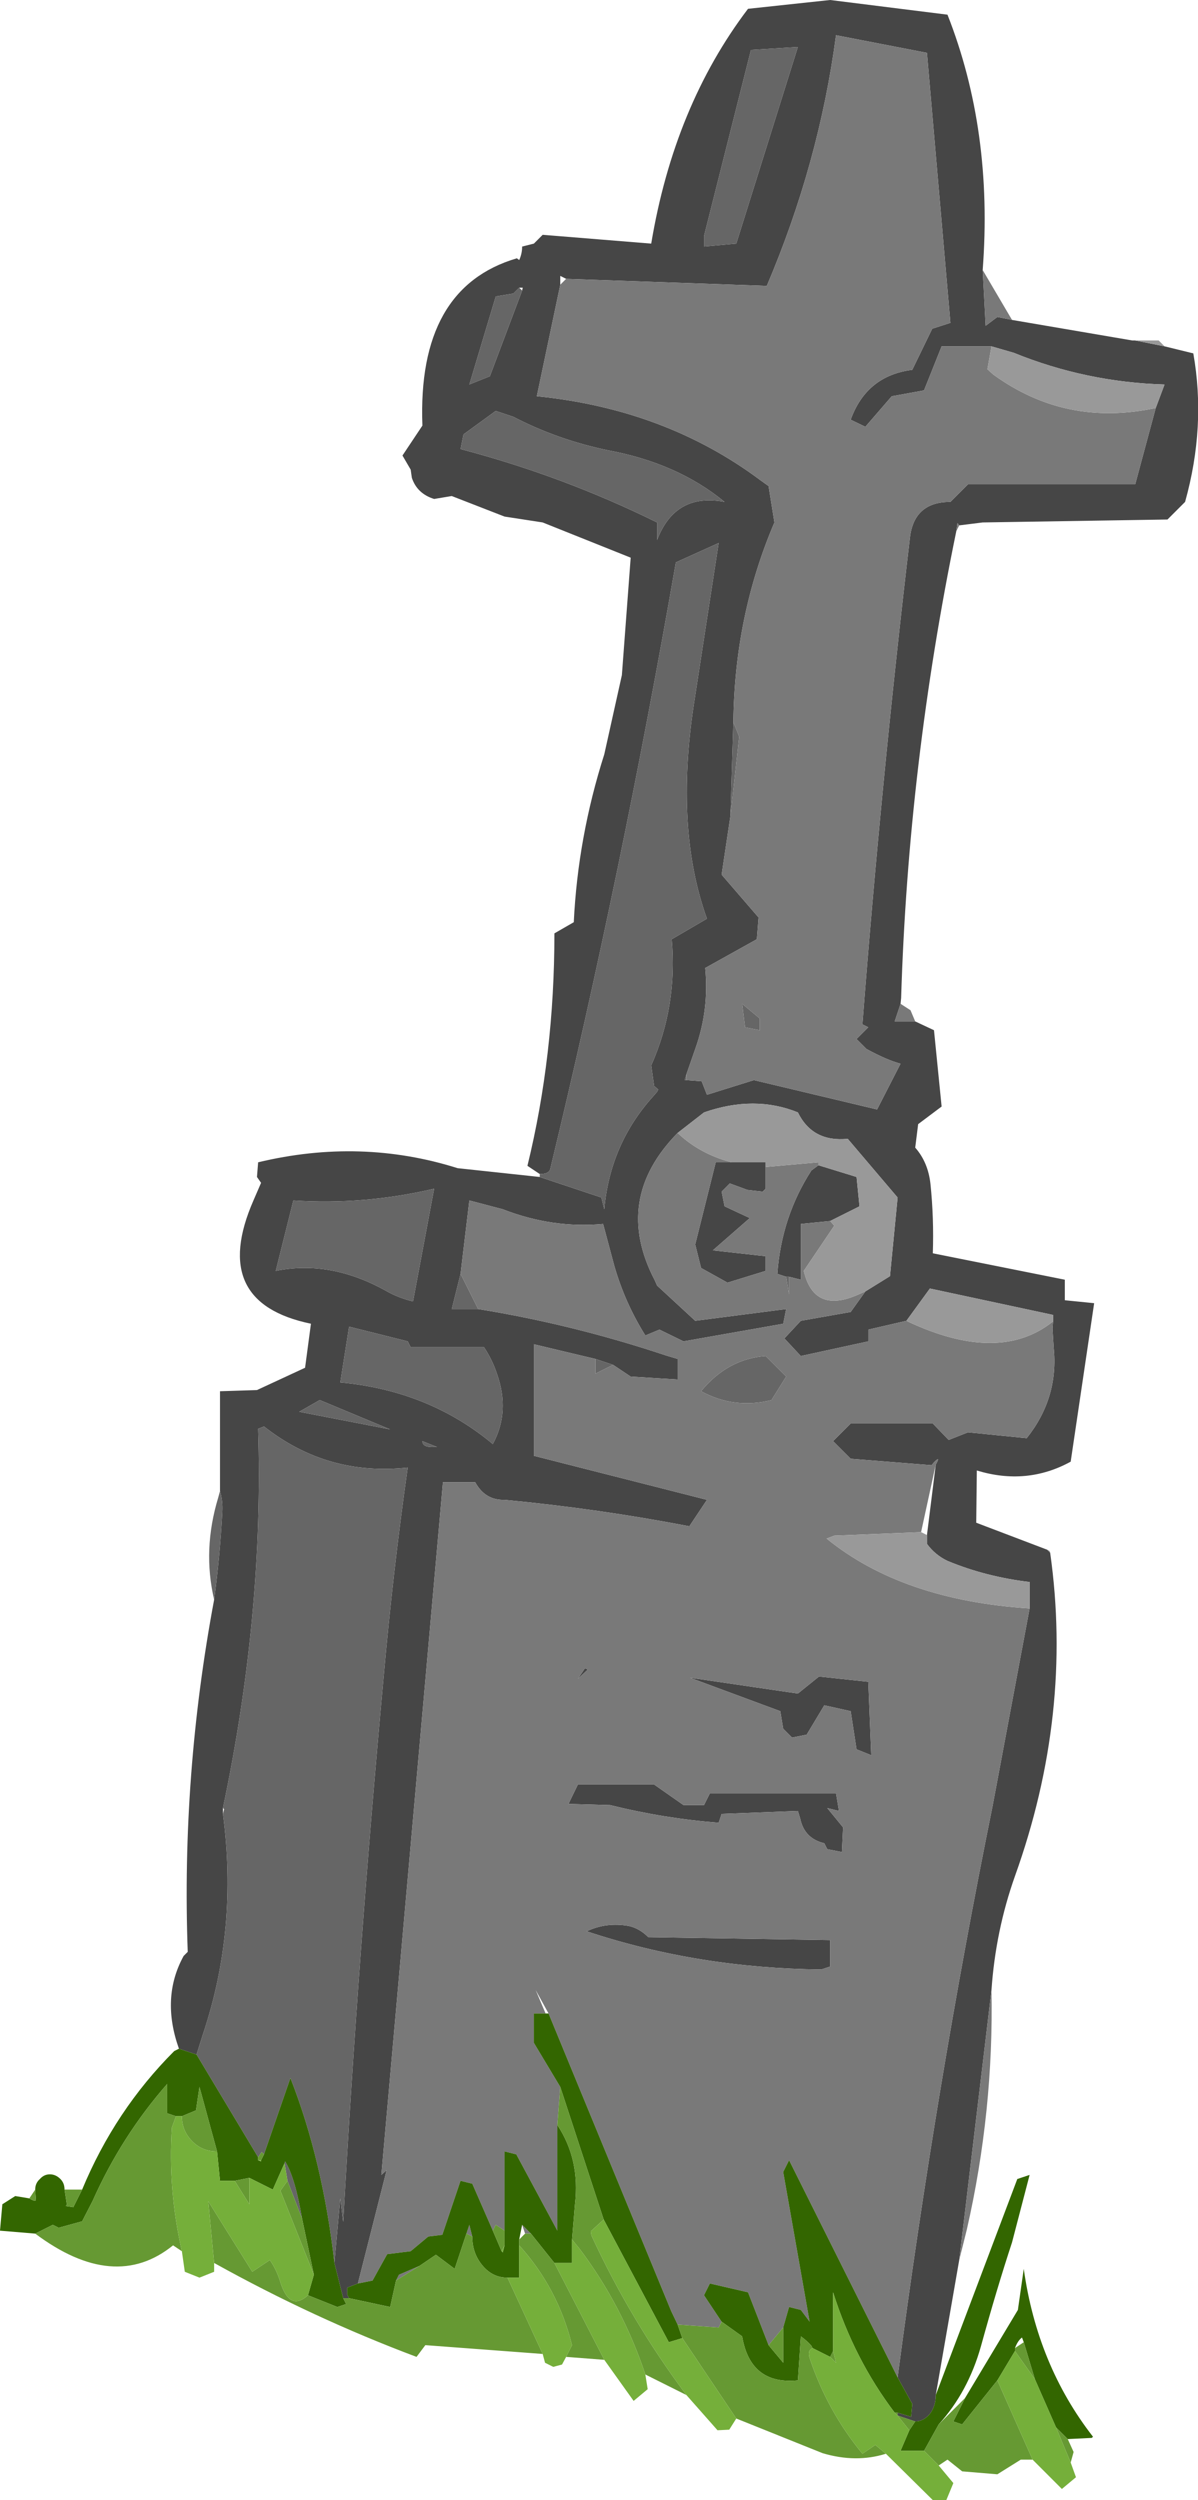 <?xml version="1.0" encoding="UTF-8" standalone="no"?>
<svg xmlns:ffdec="https://www.free-decompiler.com/flash" xmlns:xlink="http://www.w3.org/1999/xlink" ffdec:objectType="shape" height="212.95px" width="102.1px" xmlns="http://www.w3.org/2000/svg">
  <g transform="matrix(1.0, 0.0, 0.0, 1.0, 75.75, 108.95)">
    <path d="M21.0 -79.95 L23.5 -79.45 25.95 -78.85 Q27.05 -72.65 25.25 -66.2 L23.75 -64.7 8.0 -64.45 6.0 -64.2 5.85 -64.4 5.75 -63.7 Q1.65 -43.8 1.05 -23.95 L1.0 -23.45 0.5 -21.95 2.25 -21.95 3.85 -21.2 4.5 -14.7 2.5 -13.2 2.25 -11.2 Q3.35 -9.95 3.55 -8.1 3.85 -5.2 3.75 -2.2 L15.0 0.05 15.0 1.8 17.5 2.05 15.5 15.55 Q11.75 17.6 7.5 16.3 L7.45 20.75 13.5 23.05 13.75 23.3 Q15.7 37.05 10.75 50.85 9.1 55.5 8.75 60.55 L6.0 83.55 4.0 95.05 Q4.0 96.0 3.5 96.65 2.95 97.3 2.25 97.3 L0.75 96.8 0.75 96.55 1.9 96.9 2.0 95.8 0.75 93.55 Q4.0 68.8 8.85 44.85 L12.0 28.05 12.0 25.8 Q8.25 25.35 5.0 24.0 3.95 23.5 3.25 22.55 L3.25 21.8 4.0 15.8 Q4.45 15.0 3.85 15.6 L3.65 15.85 -3.25 15.3 -4.75 13.8 -3.25 12.3 3.75 12.3 5.1 13.7 6.75 13.05 11.75 13.55 Q14.5 10.1 14.05 5.8 L13.95 4.2 14.0 3.6 14.0 3.05 3.5 0.8 1.5 3.55 -1.75 4.3 -1.75 5.3 -7.5 6.55 -8.9 5.05 -7.5 3.55 -3.25 2.8 -2.0 1.05 0.1 -0.25 0.75 -6.95 -3.5 -11.95 Q-6.5 -11.65 -7.75 -14.2 -11.45 -15.7 -15.75 -14.2 L-18.0 -12.45 Q-23.55 -6.8 -19.95 0.1 L-19.75 0.55 -16.5 3.55 -8.75 2.55 -9.0 3.8 -17.5 5.3 -19.55 4.3 -20.75 4.8 Q-22.5 2.0 -23.4 -1.15 L-24.35 -4.7 Q-28.65 -4.3 -32.9 -5.95 L-35.75 -6.7 -36.5 -0.45 -37.25 2.55 -35.0 2.55 Q-26.95 3.85 -19.0 6.5 L-18.0 6.8 -18.0 8.55 -22.0 8.3 -23.5 7.3 -25.0 6.8 -30.25 5.55 -30.25 15.05 -15.5 18.8 -17.0 21.05 Q-24.8 19.55 -32.75 18.8 -34.4 18.85 -35.25 17.3 L-38.0 17.3 -43.25 76.3 -42.8 75.9 -45.25 85.55 -46.15 85.9 -46.15 86.5 -46.0 86.8 -46.5 86.8 -47.25 83.8 -46.75 78.3 -46.5 80.3 Q-45.2 57.2 -43.05 33.85 -42.25 24.85 -41.0 16.05 -47.85 16.8 -53.25 12.55 L-53.75 12.75 Q-53.25 28.45 -56.75 45.05 L-56.75 45.55 Q-55.45 55.35 -58.45 64.3 L-59.0 66.05 -60.5 65.55 Q-62.05 61.2 -60.1 57.65 L-59.75 57.3 Q-60.3 42.25 -57.5 27.3 -57.0 23.55 -56.8 19.8 -56.75 18.9 -57.0 18.05 L-57.0 9.55 -53.85 9.45 -49.75 7.55 -49.25 3.8 Q-57.95 2.0 -54.15 -6.7 L-53.5 -8.2 -53.85 -8.7 -53.75 -9.95 Q-45.0 -12.05 -36.75 -9.45 L-29.75 -8.7 -24.5 -6.95 -24.25 -5.95 Q-23.75 -11.5 -20.1 -15.55 L-19.75 -15.95 -19.65 -16.15 -20.0 -16.45 -20.25 -18.2 Q-18.0 -23.25 -18.5 -28.95 L-15.5 -30.7 Q-18.25 -38.35 -16.6 -49.05 L-14.5 -62.7 -18.15 -61.05 Q-22.75 -34.65 -28.85 -9.4 -28.95 -8.95 -29.75 -8.95 L-30.8 -9.65 Q-28.5 -19.05 -28.5 -29.45 L-26.85 -30.4 Q-26.5 -37.65 -24.25 -44.7 L-22.75 -51.45 -22.0 -61.45 -29.5 -64.45 -32.75 -64.95 -37.25 -66.7 -38.75 -66.45 Q-40.2 -66.9 -40.65 -68.25 L-40.75 -68.95 -41.45 -70.15 -39.75 -72.7 Q-40.2 -84.45 -31.7 -86.95 L-31.5 -86.8 Q-31.25 -87.35 -31.25 -87.95 L-30.25 -88.2 -29.5 -88.95 -20.25 -88.2 Q-18.3 -99.9 -12.0 -108.2 L-5.0 -108.95 5.0 -107.7 Q8.9 -97.8 8.0 -85.95 L8.25 -81.2 9.25 -81.95 10.5 -81.7 20.75 -79.95 21.0 -79.95 M8.75 -79.45 L4.5 -79.45 3.0 -75.7 0.25 -75.2 -2.0 -72.6 -3.25 -73.2 Q-1.9 -76.95 2.0 -77.45 L3.7 -80.95 5.25 -81.45 3.25 -104.45 -4.5 -105.95 Q-5.95 -95.05 -10.4 -84.6 L-27.5 -85.2 -28.0 -85.45 -28.0 -84.7 -30.0 -75.2 Q-19.05 -74.1 -10.95 -68.05 L-10.25 -67.55 -9.75 -64.45 Q-13.15 -56.5 -13.25 -47.45 L-13.5 -39.45 -14.25 -34.45 -11.1 -30.8 -11.25 -28.95 -15.65 -26.5 Q-15.3 -22.95 -16.5 -19.6 L-17.25 -17.45 -17.4 -16.95 -17.25 -16.95 -15.95 -16.85 -15.5 -15.7 -11.5 -16.95 -1.0 -14.45 1.0 -18.35 Q-0.15 -18.65 -1.9 -19.6 L-2.75 -20.45 -1.75 -21.45 -2.25 -21.7 Q-0.65 -42.35 1.8 -63.15 2.15 -66.2 5.25 -66.2 L6.75 -67.7 21.0 -67.7 22.75 -74.2 23.5 -76.2 Q16.8 -76.4 10.65 -78.9 L8.75 -79.45 M-11.75 -104.7 L-15.75 -88.85 -15.75 -87.95 -13.0 -88.2 -7.75 -104.95 -11.75 -104.7 M-31.25 -84.2 L-31.2 -84.45 -31.5 -84.45 -32.0 -83.95 -33.5 -83.7 -35.75 -76.2 -34.0 -76.9 -31.25 -84.2 M-33.5 -73.95 L-36.25 -71.95 -36.5 -70.7 Q-27.75 -68.4 -19.75 -64.45 L-19.75 -62.95 Q-18.2 -67.0 -14.0 -66.2 -18.0 -69.5 -23.95 -70.6 -28.25 -71.5 -32.0 -73.45 L-33.5 -73.95 M-52.25 -0.7 Q-47.6 -1.65 -42.85 1.0 -41.8 1.6 -40.55 1.9 L-38.75 -7.7 Q-44.75 -6.3 -50.75 -6.7 L-52.25 -0.7 M-13.4 -9.95 L-10.5 -9.95 -10.5 -9.55 -10.5 -7.7 -10.75 -7.45 -12.05 -7.6 -13.55 -8.15 -14.25 -7.45 -14.0 -6.2 -11.85 -5.2 -15.0 -2.45 -10.5 -1.95 -10.5 -0.7 -13.75 0.3 -16.0 -0.95 -16.5 -2.95 -14.75 -9.95 -13.4 -9.95 M-6.0 -9.7 L-2.75 -8.7 -2.5 -6.2 -5.0 -4.95 -7.5 -4.7 -7.5 0.05 -8.5 -0.2 -8.75 -0.2 -9.5 -0.45 Q-9.15 -5.3 -6.6 -9.25 L-6.0 -9.7 M-34.5 5.8 L-40.75 5.8 -41.0 5.3 -46.0 4.05 -46.75 8.8 Q-39.2 9.5 -33.75 14.05 -32.25 11.3 -33.4 8.05 -33.8 6.85 -34.5 5.8 M-39.75 13.8 Q-39.75 14.35 -38.75 14.3 L-38.5 14.3 -39.75 13.8 M-26.5 34.05 L-25.9 33.15 -25.65 33.25 -26.5 34.05 M-26.5 43.05 L-20.0 43.05 -17.5 44.8 -15.75 44.8 -15.25 43.8 -4.5 43.8 -4.25 45.3 -5.25 45.05 -3.9 46.7 -4.0 48.8 -5.25 48.55 -5.5 48.05 Q-7.2 47.65 -7.55 45.95 L-7.75 45.3 -14.25 45.55 -14.5 46.3 Q-19.1 45.95 -23.75 44.8 L-27.3 44.7 -26.5 43.05 M-5.5 36.3 L-7.0 38.8 -8.25 39.05 -9.0 38.3 -9.25 36.8 -16.95 33.95 -7.75 35.3 -5.95 33.85 -1.75 34.3 -1.5 40.55 -2.75 40.05 -3.25 36.8 -5.5 36.3 M-50.25 11.3 L-42.5 12.8 -48.5 10.3 -50.25 11.3 M-5.75 58.8 Q-16.25 58.7 -25.75 55.55 -24.05 54.75 -22.15 55.1 -21.25 55.3 -20.5 56.05 L-5.0 56.3 -5.0 58.55 -5.75 58.8" fill="#464646" fill-rule="evenodd" stroke="none"/>
    <path d="M-29.75 -8.95 Q-28.95 -8.95 -28.85 -9.4 -22.75 -34.65 -18.15 -61.05 L-14.5 -62.7 -16.6 -49.05 Q-18.25 -38.35 -15.5 -30.7 L-18.5 -28.95 Q-18.0 -23.25 -20.25 -18.2 L-20.0 -16.45 -19.65 -16.15 -19.75 -15.95 -20.1 -15.55 Q-23.75 -11.5 -24.25 -5.95 L-24.5 -6.95 -29.75 -8.7 -29.75 -8.95 M-57.0 18.05 Q-56.75 18.9 -56.8 19.8 -57.0 23.55 -57.5 27.3 -58.5 23.05 -57.15 18.6 L-57.0 18.05 M-59.0 66.05 L-58.45 64.3 Q-55.45 55.35 -56.75 45.55 L-56.65 45.15 -56.75 45.05 Q-53.25 28.45 -53.75 12.75 L-53.25 12.55 Q-47.85 16.8 -41.0 16.05 -42.25 24.85 -43.05 33.85 -45.2 57.2 -46.5 80.3 L-46.75 78.3 -47.25 83.8 Q-48.25 75.05 -51.0 68.05 L-53.25 74.55 -53.45 74.35 -53.75 74.8 -59.0 66.05 M-25.0 6.8 L-23.5 7.3 -25.0 8.05 -25.0 6.8 M-35.0 2.55 L-37.25 2.55 -36.5 -0.45 -35.0 2.55 M-13.25 -47.45 L-12.75 -46.2 -13.5 -39.45 -13.25 -47.45 M-17.25 -17.45 L-17.25 -16.95 -17.4 -16.95 -17.25 -17.45 M-11.75 -104.7 L-7.75 -104.95 -13.0 -88.2 -15.75 -87.95 -15.75 -88.85 -11.75 -104.7 M-31.5 -84.45 L-31.25 -84.2 -34.0 -76.9 -35.75 -76.2 -33.5 -83.7 -32.0 -83.95 -31.5 -84.45 M-52.25 -0.7 L-50.75 -6.7 Q-44.75 -6.3 -38.75 -7.7 L-40.55 1.9 Q-41.8 1.6 -42.85 1.0 -47.6 -1.65 -52.25 -0.7 M-33.5 -73.95 L-32.0 -73.45 Q-28.25 -71.5 -23.95 -70.6 -18.0 -69.5 -14.0 -66.2 -18.2 -67.0 -19.75 -62.95 L-19.75 -64.45 Q-27.75 -68.4 -36.5 -70.7 L-36.25 -71.95 -33.5 -73.95 M-12.25 -21.45 L-12.5 -23.45 -11.0 -22.2 -11.0 -21.2 -12.25 -21.45 M-8.75 -0.2 L-8.5 -0.2 -8.5 1.3 -8.75 -0.2 M-8.75 8.3 L-10.0 10.3 Q-13.15 11.1 -16.0 9.55 -13.75 6.8 -10.5 6.55 L-8.75 8.3 M-39.75 13.8 L-38.5 14.3 -38.75 14.3 Q-39.75 14.35 -39.75 13.8 M-34.5 5.8 Q-33.8 6.85 -33.4 8.05 -32.25 11.3 -33.75 14.05 -39.2 9.5 -46.75 8.8 L-46.0 4.05 -41.0 5.3 -40.75 5.8 -34.5 5.8 M-50.25 11.3 L-48.5 10.3 -42.5 12.8 -50.25 11.3 M-51.5 75.3 L-51.45 75.15 Q-50.6 76.5 -50.0 80.05 L-51.25 76.8 -51.5 75.3" fill="#666666" fill-rule="evenodd" stroke="none"/>
    <path d="M10.5 -81.7 L9.25 -81.95 8.25 -81.2 8.0 -85.95 10.5 -81.7 M-45.25 85.55 L-42.8 75.9 -43.25 76.3 -38.0 17.3 -35.25 17.3 Q-34.4 18.85 -32.75 18.8 -24.8 19.55 -17.0 21.05 L-15.5 18.8 -30.25 15.05 -30.25 5.55 -25.0 6.8 -25.0 8.05 -23.5 7.3 -22.0 8.3 -18.0 8.55 -18.0 6.8 -19.0 6.5 Q-26.95 3.85 -35.0 2.55 L-36.5 -0.45 -35.75 -6.7 -32.9 -5.95 Q-28.65 -4.3 -24.35 -4.7 L-23.4 -1.15 Q-22.5 2.0 -20.75 4.8 L-19.55 4.3 -17.5 5.3 -9.0 3.8 -8.75 2.55 -16.5 3.55 -19.75 0.55 -19.95 0.1 Q-23.55 -6.8 -18.0 -12.45 -16.1 -10.65 -13.4 -9.95 L-14.75 -9.95 -16.5 -2.95 -16.0 -0.95 -13.75 0.3 -10.5 -0.7 -10.5 -1.95 -15.0 -2.45 -11.85 -5.2 -14.0 -6.2 -14.25 -7.45 -13.55 -8.15 -12.05 -7.6 -10.75 -7.45 -10.5 -7.7 -10.5 -9.55 -6.0 -9.95 -6.0 -9.7 -6.6 -9.25 Q-9.15 -5.3 -9.5 -0.45 L-8.75 -0.2 -8.5 1.3 -8.5 -0.2 -7.5 0.05 -7.5 -4.7 -5.0 -4.95 -4.65 -4.55 -7.25 -0.7 Q-6.4 2.9 -2.8 1.4 L-2.0 1.05 -3.25 2.8 -7.5 3.55 -8.9 5.05 -7.5 6.55 -1.75 5.3 -1.75 4.3 1.5 3.55 1.7 3.65 Q9.45 7.25 14.0 3.6 L13.95 4.2 14.05 5.8 Q14.5 10.1 11.75 13.55 L6.75 13.05 5.1 13.7 3.75 12.3 -3.25 12.3 -4.75 13.8 -3.25 15.3 3.65 15.85 3.85 15.6 Q4.45 15.0 4.0 15.8 L2.75 21.55 -4.65 21.85 -5.3 22.1 Q1.15 27.35 12.0 28.05 L8.85 44.85 Q4.0 68.8 0.75 93.55 L-8.5 75.05 -9.0 76.05 -6.75 88.8 -7.5 87.8 -8.5 87.55 -9.0 89.3 -10.25 90.8 -12.0 86.3 -15.25 85.55 -15.75 86.55 -14.25 88.8 -14.5 89.3 -18.0 89.05 -18.55 87.9 -29.0 62.55 -30.1 60.55 -29.25 62.55 -30.25 62.55 -30.25 65.05 -28.0 68.8 -28.25 72.05 -28.25 81.05 -31.75 74.55 -32.75 74.3 -32.75 81.05 -33.5 80.55 -33.75 81.05 -35.5 77.05 -36.5 76.8 -38.05 81.4 -39.25 81.55 -40.75 82.8 -42.75 83.05 -44.0 85.3 -45.25 85.55 M6.0 83.55 L8.75 60.55 Q8.95 70.85 6.65 80.95 L6.0 83.55 M2.25 -21.95 L0.5 -21.95 1.0 -23.45 1.85 -22.9 2.25 -21.95 M5.75 -63.7 L5.85 -64.4 6.0 -64.2 5.75 -63.7 M-27.5 -85.2 L-10.4 -84.6 Q-5.95 -95.05 -4.5 -105.95 L3.25 -104.45 5.25 -81.45 3.7 -80.95 2.0 -77.45 Q-1.9 -76.95 -3.25 -73.2 L-2.0 -72.6 0.25 -75.2 3.0 -75.7 4.5 -79.45 8.75 -79.45 8.4 -77.5 8.9 -77.05 Q15.1 -72.55 22.75 -74.2 L21.0 -67.7 6.75 -67.7 5.25 -66.2 Q2.15 -66.2 1.8 -63.15 -0.65 -42.35 -2.25 -21.7 L-1.75 -21.45 -2.75 -20.45 -1.9 -19.6 Q-0.15 -18.65 1.0 -18.35 L-1.0 -14.45 -11.5 -16.95 -15.5 -15.7 -15.95 -16.85 -17.25 -16.95 -17.25 -17.45 -16.5 -19.6 Q-15.3 -22.95 -15.65 -26.5 L-11.25 -28.95 -11.1 -30.8 -14.25 -34.45 -13.5 -39.45 -12.75 -46.2 -13.25 -47.45 Q-13.15 -56.5 -9.75 -64.45 L-10.25 -67.55 -10.95 -68.05 Q-19.05 -74.1 -30.0 -75.2 L-28.0 -84.7 -27.5 -85.2 M-12.25 -21.45 L-11.0 -21.2 -11.0 -22.2 -12.5 -23.45 -12.25 -21.45 M-8.75 8.3 L-10.5 6.55 Q-13.75 6.8 -16.0 9.55 -13.15 11.1 -10.0 10.3 L-8.75 8.3 M-5.5 36.3 L-3.25 36.8 -2.75 40.05 -1.5 40.55 -1.75 34.3 -5.95 33.85 -7.75 35.3 -16.95 33.95 -9.25 36.8 -9.0 38.3 -8.25 39.05 -7.0 38.8 -5.5 36.3 M-26.5 43.05 L-27.3 44.7 -23.75 44.8 Q-19.1 45.95 -14.5 46.3 L-14.25 45.55 -7.75 45.3 -7.55 45.95 Q-7.2 47.65 -5.5 48.05 L-5.25 48.55 -4.0 48.8 -3.9 46.7 -5.25 45.05 -4.25 45.3 -4.5 43.8 -15.25 43.8 -15.75 44.8 -17.5 44.8 -20.0 43.05 -26.5 43.05 M-26.5 34.05 L-25.65 33.25 -25.9 33.15 -26.5 34.05 M-42.0 85.3 L-41.75 84.8 -40.0 84.05 -42.0 85.3 M-36.0 81.3 L-35.75 80.55 -35.5 81.55 -36.0 81.3 M-31.25 80.55 L-30.5 81.3 -31.0 81.3 -31.25 80.55 M-5.75 58.8 L-5.0 58.55 -5.0 56.3 -20.5 56.05 Q-21.25 55.3 -22.15 55.1 -24.05 54.75 -25.75 55.55 -16.25 58.7 -5.75 58.8" fill="#797979" fill-rule="evenodd" stroke="none"/>
    <path d="M23.5 -79.45 L21.0 -79.95 23.0 -79.95 23.5 -79.45 M-18.0 -12.45 L-15.75 -14.2 Q-11.45 -15.7 -7.75 -14.2 -6.5 -11.65 -3.5 -11.95 L0.75 -6.95 0.1 -0.25 -2.0 1.05 -2.8 1.4 Q-6.4 2.9 -7.25 -0.7 L-4.65 -4.55 -5.0 -4.95 -2.5 -6.2 -2.75 -8.7 -6.0 -9.7 -6.0 -9.95 -10.5 -9.55 -10.5 -9.95 -13.4 -9.95 Q-16.1 -10.65 -18.0 -12.45 M1.5 3.55 L3.5 0.8 14.0 3.05 14.0 3.6 Q9.45 7.25 1.7 3.65 L1.5 3.55 M3.25 21.8 L3.25 22.55 Q3.95 23.5 5.0 24.0 8.25 25.35 12.0 25.8 L12.0 28.05 Q1.15 27.35 -5.3 22.1 L-4.65 21.85 2.75 21.55 3.25 21.8 M13.75 23.3 L13.5 23.05 13.7 23.15 13.75 23.3 M22.75 -74.2 Q15.1 -72.55 8.9 -77.05 L8.4 -77.5 8.75 -79.45 10.65 -78.9 Q16.8 -76.4 23.5 -76.2 L22.75 -74.2" fill="#999999" fill-rule="evenodd" stroke="none"/>
    <path d="M-60.5 65.55 L-59.0 66.05 -53.75 74.8 -53.75 75.05 -53.5 75.15 -53.5 75.05 -53.25 74.55 -51.0 68.05 Q-48.25 75.05 -47.25 83.8 L-46.5 86.8 -46.25 87.3 -47.0 87.55 -49.5 86.55 -49.0 84.8 -50.0 80.05 Q-50.6 76.5 -51.45 75.15 L-51.5 75.3 -52.5 77.55 -54.5 76.55 -55.75 76.8 -57.0 76.8 -57.25 74.3 -58.75 68.8 -59.05 70.8 -60.25 71.3 -60.75 71.3 -61.5 71.05 -61.5 68.55 Q-65.4 73.0 -67.85 78.5 L-68.75 80.25 -70.75 80.8 -71.25 80.55 -72.75 81.3 -75.75 81.05 -75.55 78.8 -74.45 78.1 -73.25 78.3 Q-72.6 78.7 -72.7 78.3 L-72.75 77.55 Q-72.75 77.0 -72.35 76.65 -72.0 76.25 -71.5 76.25 -71.0 76.25 -70.6 76.65 -70.25 77.0 -70.25 77.55 L-70.05 78.85 -70.15 78.95 -69.5 79.05 -68.75 77.55 Q-65.95 70.8 -60.9 65.75 L-60.5 65.55 M-46.0 86.8 L-46.15 86.5 -46.15 85.9 -45.25 85.55 -44.0 85.3 -42.75 83.05 -40.75 82.8 -39.25 81.55 -38.05 81.4 -36.5 76.8 -35.5 77.05 -33.75 81.05 -33.0 82.8 -32.9 82.9 -32.75 82.3 -32.75 81.05 -32.75 74.3 -31.75 74.55 -28.25 81.05 -28.25 72.05 Q-26.3 75.0 -26.75 78.8 L-27.0 81.8 -27.0 83.8 -28.5 83.8 -30.5 81.3 -31.25 80.55 -31.5 81.8 -31.5 82.3 -31.5 85.05 -32.5 85.05 Q-33.75 85.05 -34.6 84.05 -35.5 83.0 -35.5 81.55 L-35.75 80.55 -36.0 81.3 -37.0 84.3 -38.6 83.1 -40.0 84.05 -41.75 84.8 -42.0 85.3 -42.5 87.55 -46.0 86.8 M0.75 93.55 L2.0 95.8 1.9 96.9 0.75 96.55 0.5 96.55 Q-2.95 92.0 -4.75 86.3 L-4.75 91.3 -5.0 91.8 -6.5 91.05 -6.6 90.85 Q-7.0 90.4 -7.5 90.05 L-7.75 93.8 Q-11.8 94.2 -12.5 90.05 L-14.25 88.8 -15.75 86.55 -15.25 85.55 -12.0 86.3 -10.25 90.8 -9.0 92.3 -9.0 89.3 -8.5 87.55 -7.5 87.8 -6.75 88.8 -9.0 76.05 -8.5 75.05 0.75 93.55 M2.25 97.3 Q2.95 97.3 3.5 96.65 4.0 96.0 4.0 95.05 L10.95 76.65 12.0 76.3 10.5 82.05 Q9.2 86.0 7.85 90.9 6.75 94.8 4.25 97.55 L3.0 99.8 1.0 99.8 1.75 98.05 2.25 97.3 M6.5 95.3 L11.0 87.8 11.5 84.3 Q12.65 92.5 17.4 98.6 L17.3 98.7 15.25 98.8 14.25 97.8 12.45 93.7 11.5 90.55 11.35 90.15 Q11.0 90.4 10.75 91.05 L10.75 91.3 9.25 93.8 6.25 97.55 5.5 97.3 6.5 95.3 M-28.0 68.8 L-30.25 65.05 -30.25 62.55 -29.25 62.55 -29.0 62.55 -18.55 87.9 -18.0 89.05 -17.6 90.2 -18.75 90.55 -24.3 80.1 -28.0 68.8" fill="#336600" fill-rule="evenodd" stroke="none"/>
    <path d="M-46.5 86.8 L-46.0 86.8 -42.5 87.55 -42.0 85.3 -40.0 84.05 -38.6 83.1 -37.0 84.3 -36.0 81.3 -35.5 81.55 Q-35.5 83.0 -34.6 84.05 -33.75 85.05 -32.5 85.05 L-29.5 91.55 -39.5 90.8 -40.25 91.8 Q-49.05 88.5 -57.5 83.8 L-58.0 78.55 -54.25 84.55 -52.75 83.55 Q-52.2 84.35 -51.9 85.3 -51.1 88.0 -49.5 86.55 L-47.0 87.55 -46.25 87.3 -46.5 86.8 M0.75 96.55 L0.75 96.8 2.25 97.3 1.75 98.05 0.75 96.8 0.5 96.55 0.75 96.55 M4.25 97.55 L6.5 95.3 5.5 97.3 6.25 97.55 9.25 93.8 12.25 100.55 11.25 100.55 9.25 101.8 6.25 101.55 5.0 100.55 4.25 101.05 3.0 99.8 4.25 97.55 M15.25 98.8 L15.75 99.9 15.5 100.8 14.25 97.8 15.25 98.8 M-0.25 100.05 Q-2.8 100.85 -5.65 100.0 L-13.0 97.05 -17.6 90.2 -18.0 89.05 -14.5 89.3 -14.25 88.8 -12.5 90.05 Q-11.8 94.2 -7.75 93.8 L-7.5 90.05 Q-7.0 90.4 -6.6 90.85 L-6.5 91.05 Q-6.95 91.25 -6.75 91.9 -5.25 96.4 -2.25 100.05 L-1.15 99.3 -0.25 100.05 M-17.25 95.05 L-20.75 93.3 Q-22.7 87.45 -26.35 82.6 L-27.0 81.8 -26.75 78.8 Q-26.3 75.0 -28.25 72.05 L-28.0 68.8 -24.3 80.1 -25.4 81.1 -25.35 81.45 Q-22.0 88.7 -17.25 95.05 M-24.25 92.05 L-27.5 91.8 -27.0 90.8 Q-28.2 85.95 -31.5 82.3 L-31.5 81.8 -31.0 81.3 -30.5 81.3 -28.5 83.8 -24.25 92.05 M-60.25 82.8 L-61.0 82.3 Q-66.0 86.35 -72.75 81.3 L-71.25 80.55 -70.75 80.8 -68.75 80.25 -67.85 78.5 Q-65.4 73.0 -61.5 68.55 L-61.5 71.05 -60.75 71.3 -61.1 72.25 Q-61.45 77.5 -60.25 82.8 M-73.25 78.3 L-72.75 77.55 -72.7 78.3 Q-72.6 78.7 -73.25 78.3 M-70.25 77.55 L-68.75 77.55 -69.5 79.05 -70.15 78.95 -70.05 78.85 -70.25 77.55 M10.75 91.05 L11.5 90.55 12.45 93.7 10.75 91.3 10.75 91.05 M-57.25 74.3 Q-58.5 74.3 -59.35 73.45 -60.25 72.55 -60.25 71.3 L-59.05 70.8 -58.75 68.8 -57.25 74.3 M-55.75 76.8 L-54.5 76.55 -54.5 78.8 -55.75 76.8 M-50.0 80.05 L-49.0 84.8 -51.85 77.65 -51.25 76.8 -50.0 80.05 M-32.75 81.05 L-32.75 82.3 -33.0 82.8 -33.75 81.05 -33.5 80.55 -32.75 81.05 M-53.75 75.05 L-53.75 74.8 -53.45 74.35 -53.25 74.55 -53.5 75.05 -53.75 75.05 M-10.25 90.8 L-9.0 89.3 -9.0 92.3 -10.25 90.8 M-5.0 91.8 L-4.75 91.3 -4.5 92.3 -5.0 91.8" fill="#669933" fill-rule="evenodd" stroke="none"/>
    <path d="M15.5 100.8 L15.95 102.05 14.75 103.05 12.25 100.55 9.25 93.8 10.75 91.3 12.45 93.7 14.25 97.8 15.5 100.8 M4.25 101.05 L5.5 102.55 4.9 104.0 3.75 104.0 -0.25 100.05 -1.15 99.3 -2.25 100.05 Q-5.25 96.4 -6.75 91.9 -6.95 91.25 -6.5 91.05 L-5.0 91.8 -4.5 92.3 -4.75 91.3 -4.75 86.3 Q-2.95 92.0 0.5 96.55 L0.75 96.8 1.75 98.05 1.0 99.8 3.0 99.8 4.25 101.05 M-13.0 97.05 L-13.6 98.0 -14.6 98.05 -17.25 95.05 Q-22.0 88.7 -25.35 81.45 L-25.4 81.1 -24.3 80.1 -18.75 90.55 -17.6 90.2 -13.0 97.05 M-20.75 93.3 L-20.55 94.55 -21.75 95.55 -24.25 92.05 -28.5 83.8 -27.0 83.8 -27.0 81.8 -26.35 82.6 Q-22.7 87.45 -20.75 93.3 M-27.5 91.8 L-27.85 92.45 -28.6 92.65 -29.3 92.3 -29.5 91.55 -32.5 85.05 -31.5 85.05 -31.5 82.3 Q-28.2 85.95 -27.0 90.8 L-27.5 91.8 M-57.5 83.8 L-57.5 84.55 -58.75 85.05 -60.0 84.55 -60.25 82.8 Q-61.45 77.5 -61.1 72.25 L-60.75 71.3 -60.25 71.3 Q-60.25 72.55 -59.35 73.45 -58.5 74.3 -57.25 74.3 L-57.0 76.8 -55.75 76.8 -54.5 78.8 -54.5 76.55 -52.5 77.55 -51.5 75.3 -51.25 76.8 -51.85 77.65 -49.0 84.8 -49.5 86.55 Q-51.1 88.0 -51.9 85.3 -52.2 84.35 -52.75 83.55 L-54.25 84.55 -58.0 78.55 -57.5 83.8 M-32.75 82.3 L-32.9 82.9 -33.0 82.8 -32.75 82.3 M-53.5 75.05 L-53.5 75.15 -53.75 75.05 -53.5 75.05" fill="#75af3a" fill-rule="evenodd" stroke="none"/>
  </g>
</svg>
